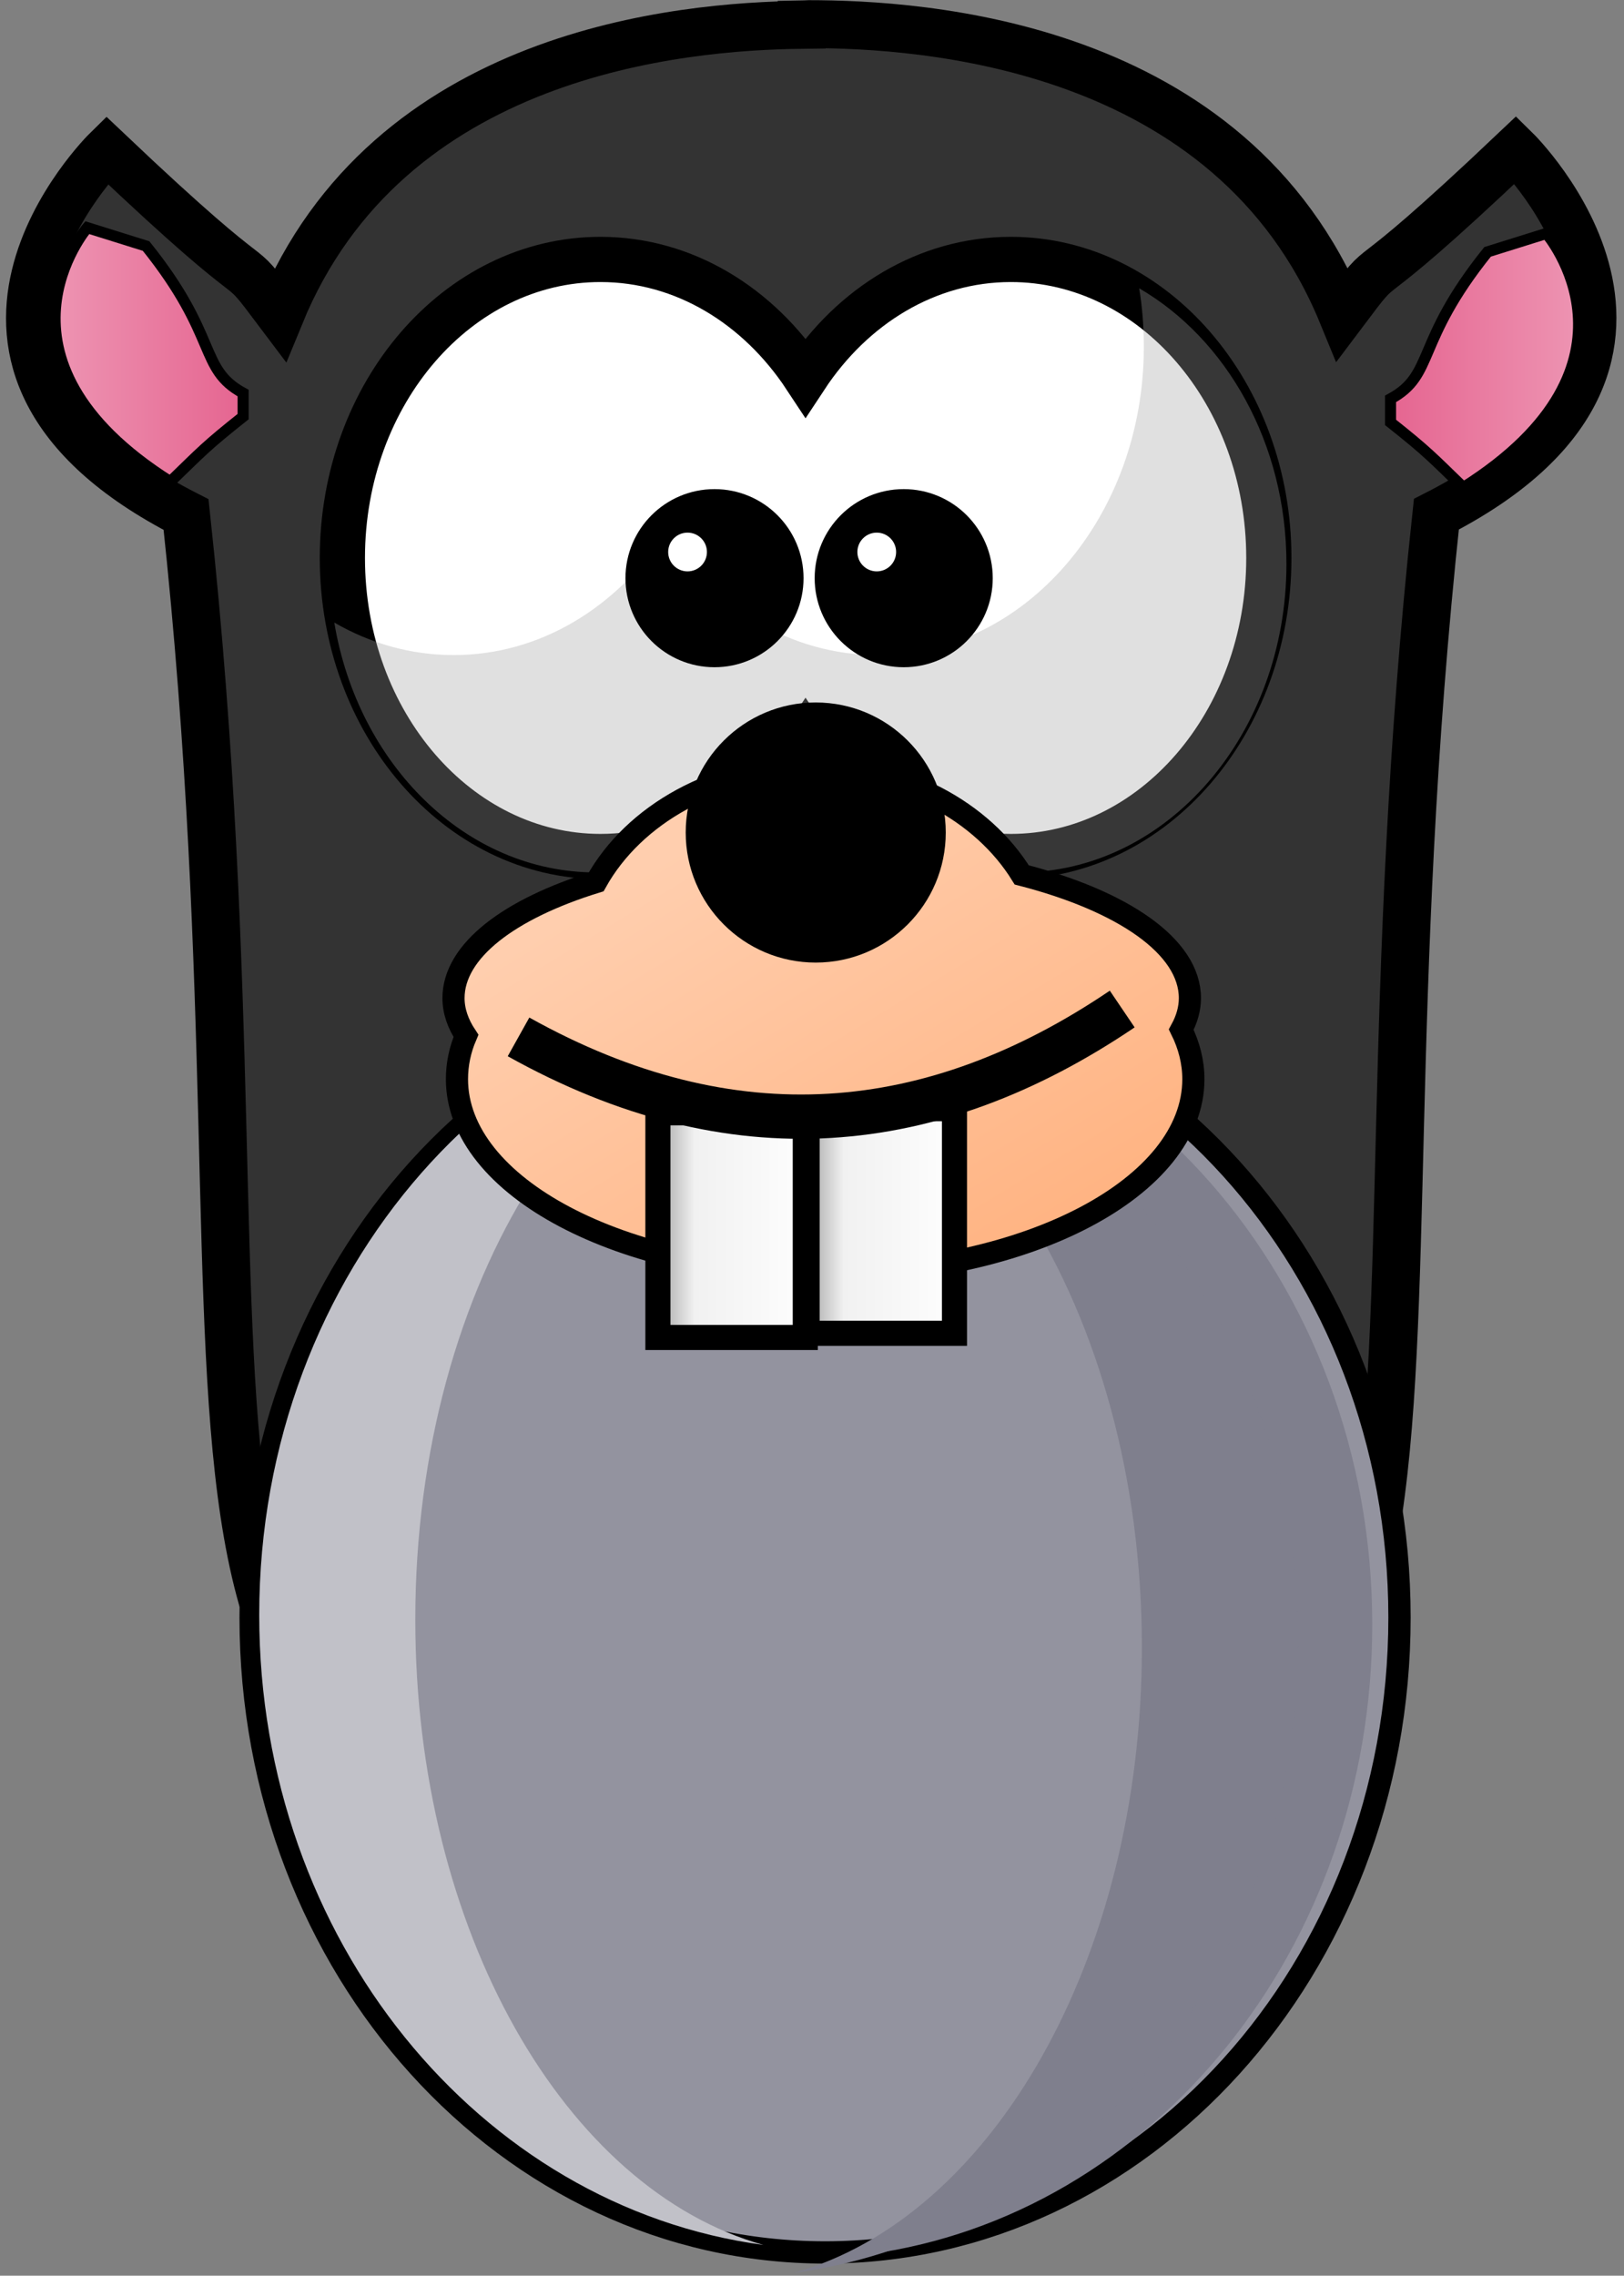 <?xml version="1.0" encoding="UTF-8" standalone="no"?>
<svg width="197px" height="276px" viewBox="0 0 197 276" version="1.1" xmlns="http://www.w3.org/2000/svg"
     xmlns:xlink="http://www.w3.org/1999/xlink" xmlns:sketch="http://www.bohemiancoding.com/sketch/ns">
  <rect x="0" y="0" width="197" height="276" fill="#808080" stroke="none"/>
  <!-- Generator: Sketch 3.5.2 (25235) - http://www.bohemiancoding.com/sketch -->
  <title>mole</title>
  <desc>Created with Sketch.</desc>
  <defs>
    <linearGradient x1="-2.912%" y1="1913.752%" x2="102.931%" y2="1913.752%" id="linearGradient-1">
      <stop stop-color="#F1AAC2" offset="0%"></stop>
      <stop stop-color="#E5638F" offset="100%"></stop>
    </linearGradient>
    <linearGradient x1="102.912%" y1="1911.469%" x2="-2.931%" y2="1911.469%" id="linearGradient-2">
      <stop stop-color="#F1AAC2" offset="0%"></stop>
      <stop stop-color="#E5638F" offset="100%"></stop>
    </linearGradient>
    <linearGradient x1="27.36%" y1="18.787%" x2="90.184%" y2="90.34%" id="linearGradient-3">
      <stop stop-color="#FFCEAE" offset="0%"></stop>
      <stop stop-color="#FFB280" offset="100%"></stop>
    </linearGradient>
    <linearGradient x1="-8.611%" y1="1770.326%" x2="108.556%" y2="1770.326%" id="linearGradient-4">
      <stop stop-color="#8A8A8A" offset="0%"></stop>
      <stop stop-color="#F1F1F1" offset="28.57%"></stop>
      <stop stop-color="#FFFFFF" offset="100%"></stop>
    </linearGradient>
    <linearGradient x1="-8.633%" y1="1772.183%" x2="108.534%" y2="1772.183%" id="linearGradient-5">
      <stop stop-color="#8A8A8A" offset="0%"></stop>
      <stop stop-color="#F1F1F1" offset="28.57%"></stop>
      <stop stop-color="#FFFFFF" offset="100%"></stop>
    </linearGradient>
  </defs>
  <g id="Page-1" stroke="none" stroke-width="1" fill="none" fill-rule="evenodd" sketch:type="MSPage">
    <g id="mole" sketch:type="MSLayerGroup" transform="translate(3.323, 2.017)">
      <path
        d="M94.768,0.91 C94.524,0.91 94.194,0.948 93.929,0.952 L93.929,0.994 C79.303,1.164 43.747,4.26 30.667,36.13 C24.149,27.465 30.662,36.133 9.636,16.19 C9.636,16.19 -16.744,42.038 19.249,60.393 C31.751,176.386 6.281,220.959 80.286,219.366 C84.502,219.275 89.131,219.336 93.929,219.45 L94.055,219.45 L96.238,219.492 L96.238,219.408 C101.04,219.294 105.661,219.233 109.881,219.324 C183.886,220.917 158.415,176.344 170.917,60.351 C206.91,41.996 180.53,16.148 180.53,16.148 C159.505,36.091 166.018,27.423 159.499,36.088 C145.978,3.142 108.372,0.91 94.768,0.91 L94.768,0.91 Z"
        id="Shape" stroke="#000000" stroke-width="5.81" fill="#333333" sketch:type="MSShapeGroup"></path>
      <path
        d="M166.444,194.155 C166.444,236.683 135.246,271.16 96.762,271.16 C58.277,271.16 27.079,236.683 27.079,194.155 C27.079,151.626 58.277,117.15 96.762,117.15 C135.246,117.15 166.444,151.626 166.444,194.155 L166.444,194.155 Z"
        id="Shape" stroke="#000000" stroke-width="2.705" fill="#93939F" sketch:type="MSShapeGroup"></path>
      <path
        d="M95.721,118.044 C133.148,119.375 163.138,153.306 163.138,194.99 C163.138,234.332 136.442,266.748 101.976,271.391 C126.024,264.677 144.206,233.273 144.206,195.536 C144.206,154.583 122.802,121.078 95.721,118.506 L95.721,118.044 L95.721,118.044 Z"
        id="Shape" fill="#7F7F8D" sketch:type="MSShapeGroup"></path>
      <path
        d="M95.54,116.904 C58.112,118.235 28.122,152.166 28.122,193.851 C28.122,233.193 54.819,265.609 89.285,270.252 C65.237,263.538 47.055,232.133 47.055,194.396 C47.055,153.443 68.458,119.939 95.54,117.366 L95.54,116.904 L95.54,116.904 Z"
        id="Shape" fill="#C1C1C8" sketch:type="MSShapeGroup"></path>
      <path
        d="M69.513,29.448 C52.237,29.448 38.208,45.668 38.208,65.656 C38.208,85.645 52.237,101.863 69.513,101.863 C79.665,101.863 88.672,96.256 94.391,87.58 C100.108,96.262 109.137,101.863 119.295,101.863 C136.564,101.863 150.595,85.641 150.595,65.656 C150.595,45.672 136.564,29.448 119.295,29.448 C109.139,29.448 100.108,35.053 94.391,43.733 C88.672,35.059 79.663,29.448 69.513,29.448 L69.513,29.448 Z"
        id="Shape" stroke="#000000" stroke-width="5.484" fill="#FFFFFF" sketch:type="MSShapeGroup"></path>
      <path
        d="M134.866,32.948 C135.248,35.246 135.43,37.632 135.43,40.058 C135.43,60.699 120.966,77.431 103.129,77.431 C92.638,77.431 83.281,71.657 77.376,62.69 C71.469,71.651 62.194,77.431 51.709,77.431 C46.508,77.431 41.584,76.015 37.228,73.486 C40.101,90.733 53.223,103.792 68.965,103.792 C79.45,103.792 88.768,97.968 94.675,89.007 C100.58,97.974 109.894,103.792 120.385,103.792 C138.221,103.792 152.729,87.016 152.729,66.376 C152.729,51.75 145.45,39.094 134.866,32.948 L134.866,32.948 Z"
        id="Shape" opacity="0.337" fill="#A5A5A5" sketch:type="MSShapeGroup"></path>
      <g id="Group" transform="translate(73.931, 58.411)" sketch:type="MSShapeGroup">
        <path
          d="M18.482,9.695 C18.482,14.699 14.422,18.757 9.418,18.757 C4.414,18.757 0.356,14.699 0.356,9.695 C0.356,4.689 4.416,0.631 9.418,0.631 C14.424,0.633 18.482,4.689 18.482,9.695 L18.482,9.695 Z"
          id="Shape" stroke="#000000" stroke-width="3.476" fill="#000000"></path>
        <path
          d="M8.5,6.521 C8.5,7.818 7.447,8.87 6.149,8.87 C4.851,8.87 3.8,7.818 3.8,6.521 C3.8,5.223 4.851,4.17 6.149,4.17 C7.447,4.17 8.5,5.223 8.5,6.521 L8.5,6.521 Z"
          id="Shape" fill="#FFFFFF"></path>
      </g>
      <g id="Group" transform="translate(97.171, 58.411)" sketch:type="MSShapeGroup">
        <path
          d="M18.193,9.695 C18.193,14.699 14.136,18.757 9.131,18.757 C4.125,18.757 0.068,14.699 0.068,9.695 C0.068,4.689 4.125,0.631 9.131,0.631 C14.138,0.631 18.193,4.689 18.193,9.695 L18.193,9.695 Z"
          id="Shape" stroke="#000000" stroke-width="3.476" fill="#000000"></path>
        <path
          d="M8.21,6.521 C8.21,7.818 7.158,8.87 5.86,8.87 C4.563,8.87 3.511,7.818 3.511,6.521 C3.511,5.223 4.563,4.17 5.86,4.17 C7.158,4.17 8.21,5.223 8.21,6.521 L8.21,6.521 Z"
          id="Shape" fill="#FFFFFF"></path>
      </g>
      <path
        d="M7.263,25.594 C7.263,25.594 -6.382,41.409 17.337,56.405 C21.145,52.715 21.69,52.063 26.169,48.511 L26.169,45.656 C20.743,42.697 23.248,38.826 14.398,27.824 L7.263,25.594 L7.263,25.594 Z"
        id="Shape" stroke="#000000" stroke-width="1.343" fill="url(#linearGradient-1)"
        sketch:type="MSShapeGroup"></path>
      <path
        d="M184.264,26.297 C184.264,26.297 197.909,42.112 174.19,57.108 C170.382,53.419 169.837,52.766 165.358,49.214 L165.358,46.36 C170.785,43.4 168.28,39.529 177.129,28.528 L184.264,26.297 L184.264,26.297 Z"
        id="Shape" stroke="#000000" stroke-width="1.343" fill="url(#linearGradient-2)"
        sketch:type="MSShapeGroup"></path>
      <path
        d="M86.708,120.297 C124.135,121.628 154.125,155.559 154.125,197.244 C154.125,236.585 127.428,269.002 92.962,273.644 C117.01,266.93 135.193,235.526 135.193,197.789 C135.193,156.836 113.789,123.331 86.708,120.759 L86.708,120.297 L86.708,120.297 Z"
        id="Shape" fill="#7F7F8D" sketch:type="MSShapeGroup"></path>
      <path
        d="M95.053,91.069 C83.507,91.069 73.55,96.76 68.984,104.959 C58.453,108.211 51.689,113.314 51.689,119.038 C51.689,120.615 52.235,122.158 53.2,123.614 C52.475,125.303 52.109,127.062 52.109,128.867 C52.109,141.91 72.108,152.477 96.774,152.477 C121.44,152.477 141.439,141.91 141.439,128.867 C141.439,126.791 140.921,124.774 139.97,122.856 C140.639,121.63 141.019,120.344 141.019,119.038 C141.019,112.77 132.898,107.26 120.618,104.092 C115.85,96.358 106.19,91.069 95.053,91.069 L95.053,91.069 Z"
        id="Shape" stroke="#000000" stroke-width="2.687" fill="url(#linearGradient-3)"
        sketch:type="MSShapeGroup"></path>
      <path
        d="M111.403,98.953 C111.403,107.664 104.341,114.726 95.63,114.726 C86.919,114.726 79.857,107.664 79.857,98.953 C79.857,90.242 86.919,83.18 95.63,83.18 C104.341,83.18 111.403,90.242 111.403,98.953 L111.403,98.953 Z"
        id="Shape" fill="#000000" sketch:type="MSShapeGroup"></path>
      <path
        d="M76.485,132.95 L94.363,132.95 L94.363,160.193 L76.485,160.193 L76.485,132.95 Z"
        id="Shape" stroke="#000000" stroke-width="3.045" fill="url(#linearGradient-4)"
        sketch:type="MSShapeGroup"></path>
      <path
        d="M94.581,132.444 L112.459,132.444 L112.459,159.687 L94.581,159.687 L94.581,132.444 Z"
        id="Shape" stroke="#000000" stroke-width="3.045" fill="url(#linearGradient-5)"
        sketch:type="MSShapeGroup"></path>
      <path d="M59.578,123.739 C85.551,138.236 109.84,135.896 132.809,120.359" id="Shape"
            stroke="#000000" stroke-width="5.373" sketch:type="MSShapeGroup"></path>
    </g>
  </g>
</svg>
